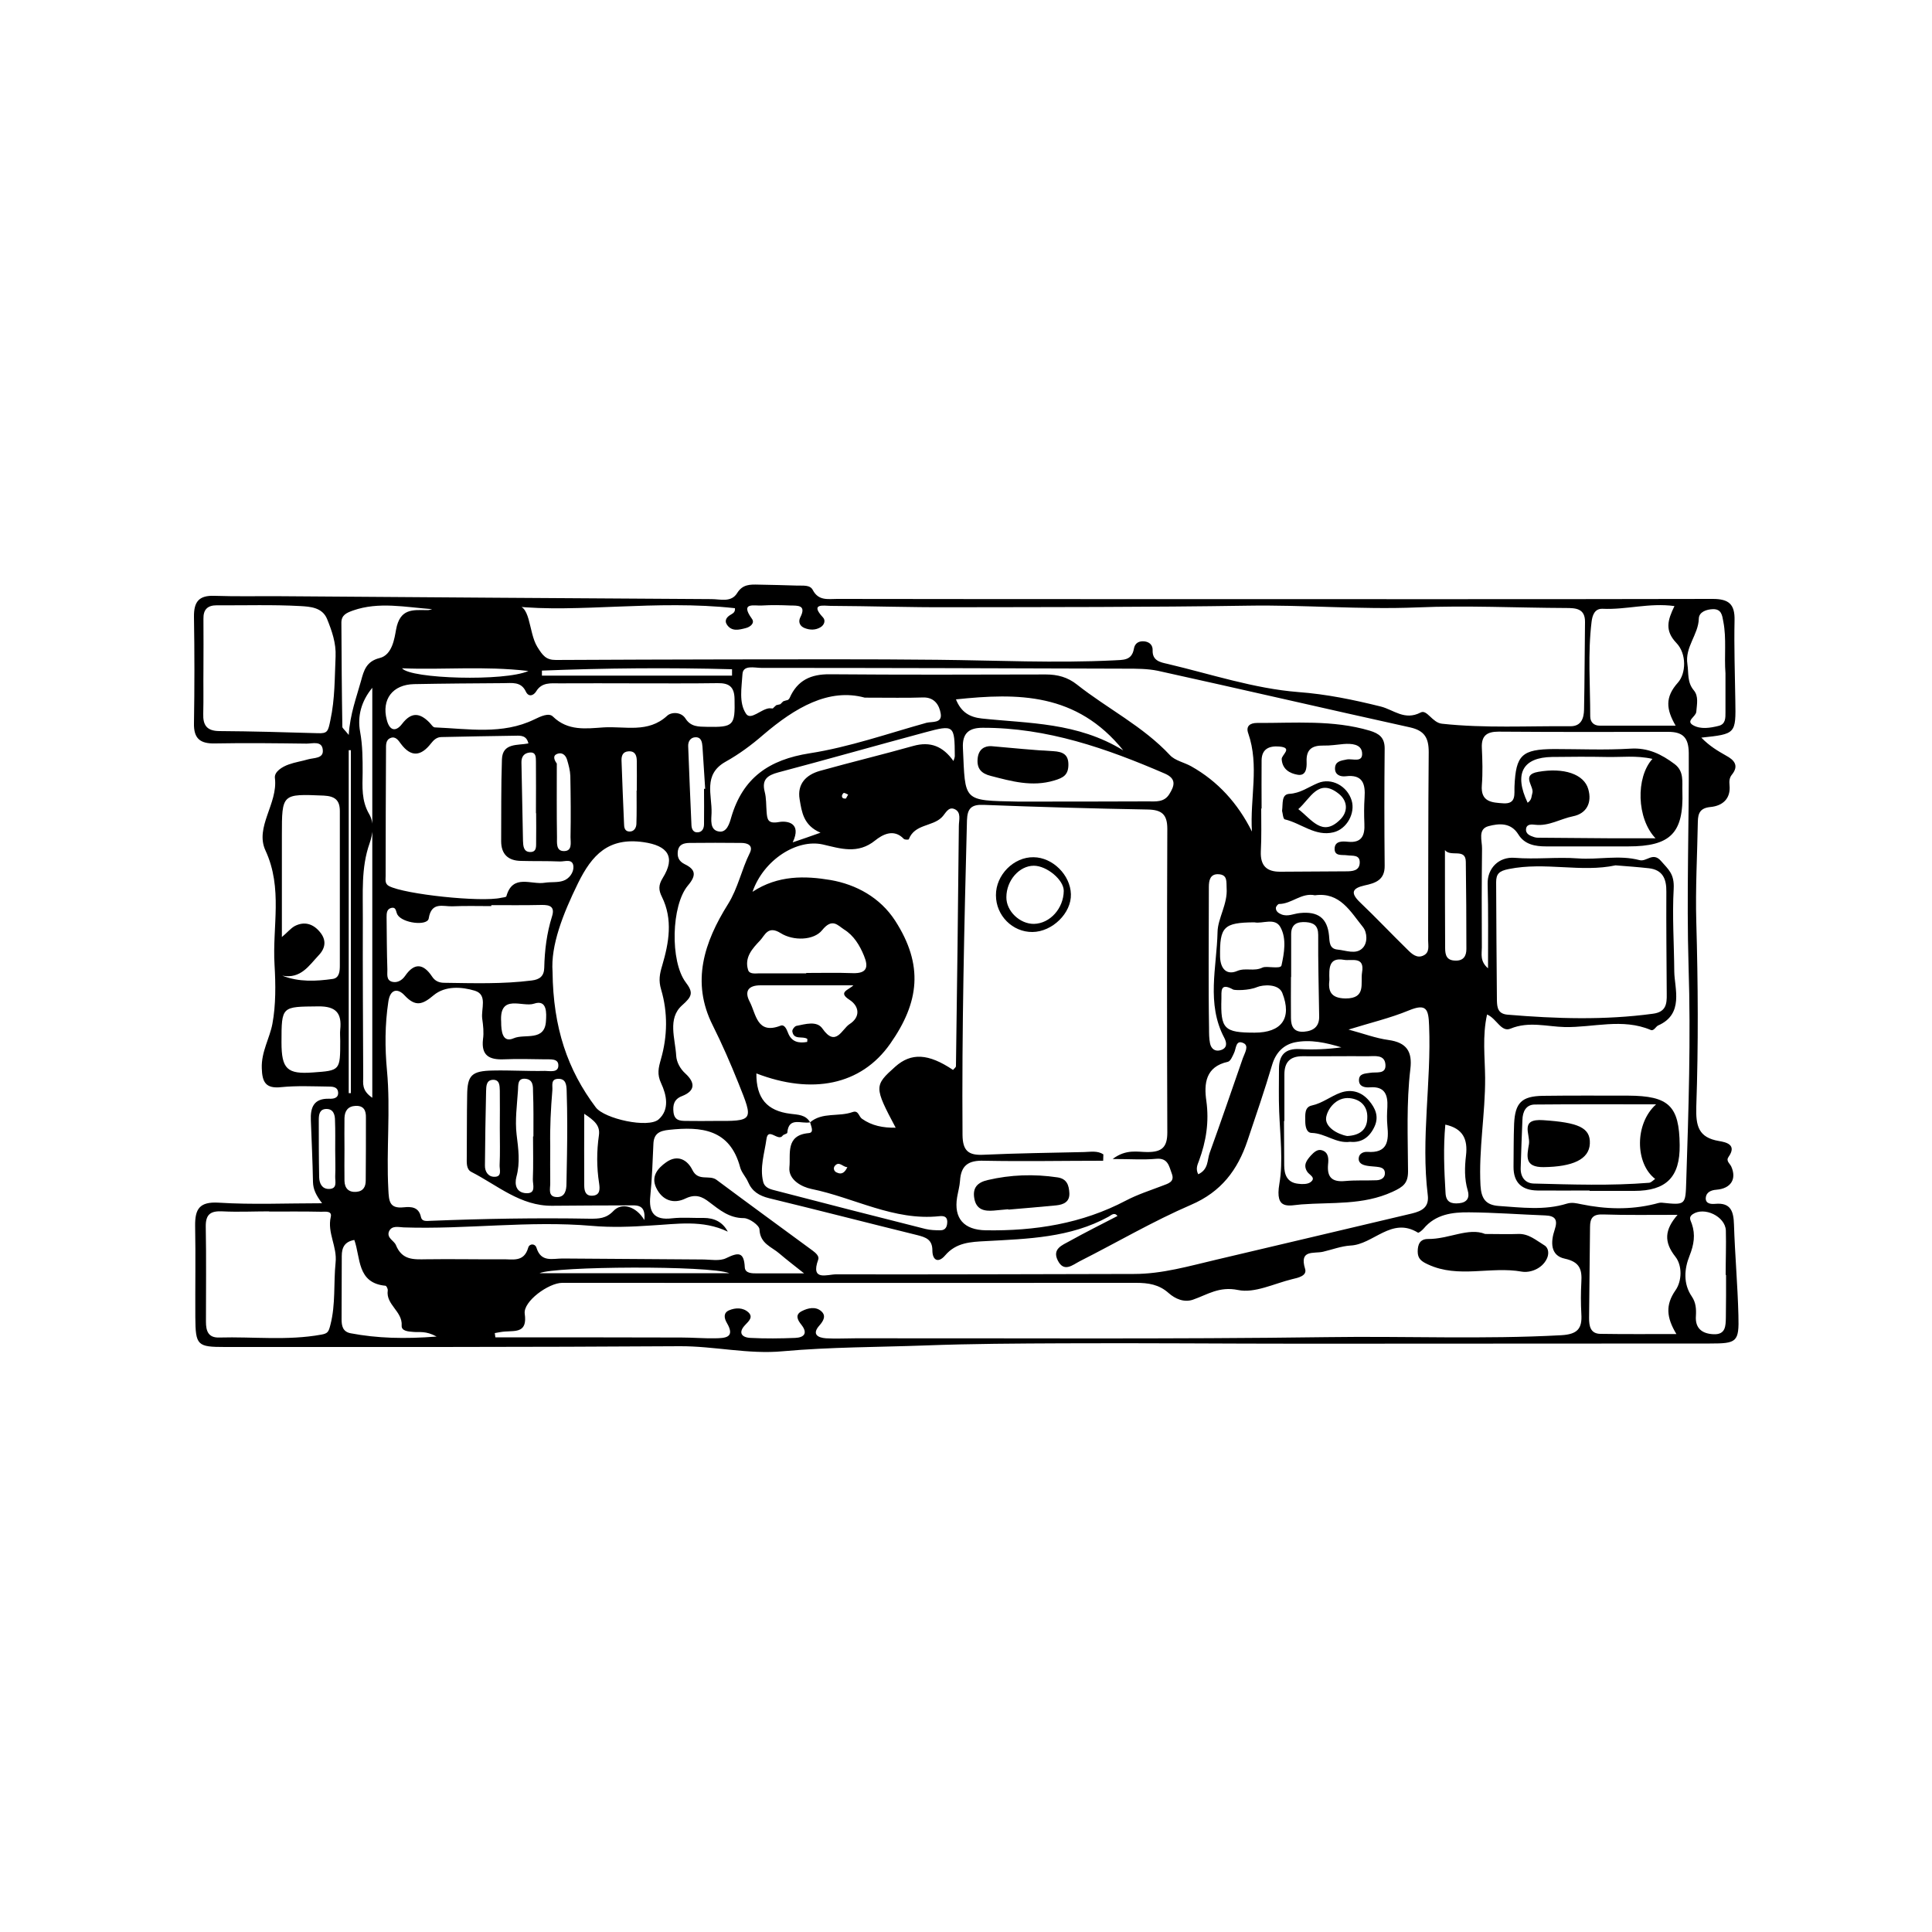 <?xml version="1.0" encoding="utf-8"?>
<!-- Generator: Adobe Illustrator 26.0.2, SVG Export Plug-In . SVG Version: 6.00 Build 0)  -->
<svg version="1.2" baseProfile="tiny" xmlns="http://www.w3.org/2000/svg" xmlns:xlink="http://www.w3.org/1999/xlink" x="0px"
	 y="0px" viewBox="0 0 1000 1000" overflow="visible" xml:space="preserve">
<g id="bg">
</g>
<g id="counters">
	<g>
		<path d="M880.6,381.8c17.9-1.9,17.9-1.9,17.6-19.2c-0.2-13.8-0.7-27.7-0.4-41.5c0.2-8.4-3-11.1-11.3-11.1
			c-93.8,0.2-187.7,0.1-281.5,0.1c-57.2,0-114.5,0-171.7-0.1c-4.7,0-9.6,1.1-12.6-4.6c-1.4-2.8-5.1-2.2-8-2.3
			c-6.7-0.2-13.5-0.4-20.2-0.5c-4.2-0.1-8.1-0.2-10.9,4.3c-3.1,5.1-8.7,3.2-13.3,3.2c-74.2-0.4-148.4-1-222.6-1.5
			c-11.6-0.1-23.2,0.2-34.7-0.2c-8.1-0.3-10.7,3.1-10.6,10.9c0.3,18.3,0.3,36.7,0,55c-0.2,8.1,3.3,10.7,11,10.5
			c15.8-0.3,31.5-0.1,47.3,0.1c3.1,0,8.2-1.7,8.4,3.6c0.2,4.1-4.5,3.7-7.5,4.5c-3.4,1-6.9,1.5-10.2,2.7c-3.4,1.2-7.6,3.8-7.1,7.1
			c1.6,13.2-10.5,25.3-4.9,37.4c9.1,19.6,3.5,39.5,4.7,59.2c0.6,10.1,0.7,20.8-1.1,30.5c-1.4,7.5-5.8,14.5-5.5,23
			c0.2,7.2,2,10.7,10.1,9.8c8-0.8,16.1-0.4,24.1-0.3c2.2,0,5,0,5.3,2.9c0.3,3.2-2.5,3.5-4.7,3.4c-8-0.2-9.7,4.6-9.4,11.3
			c0.4,10.6,0.9,21.2,1.1,31.8c0.1,3.8,1.5,6.7,4.7,11c-18.6,0-36.1,0.8-53.5-0.3c-10-0.6-12.3,3.3-12.2,12
			c0.3,15.8,0,31.5,0.1,47.3c0.1,14.6,1,15.4,15.3,15.4c78.5,0,156.9,0.1,235.4-0.4c17.9-0.1,35.5,4.3,53.5,2.6
			c24.5-2.2,49.1-2.1,73.7-3c23.8-0.9,47.6-1,71.3-1.1c41.5-0.2,82.9,0.2,124.4,0.2c70.1,0,140.2-0.1,210.3-0.1
			c14,0,15.2-0.7,14.8-14.6c-0.4-15.7-1.8-31.3-2.3-47c-0.2-6.7-1.6-11.4-9.6-10.7c-2.1,0.2-5.2,0.1-5-3.1c0.2-2.8,2.6-4,5.5-4.2
			c7.5-0.6,10.6-5.5,7.7-12c-0.8-1.7-2.9-2.9-1.4-5c4.5-6.4-1.4-7.6-4.9-8.2c-10.8-1.8-12.1-7.9-11.8-17.9c1.1-31.8,0.9-63.6,0-95.5
			c-0.5-17.3,0.5-34.7,0.8-52c0.1-4.3,1.2-7,6.6-7.5c6.1-0.6,10.5-4.2,9.8-11.3c-0.2-2-0.1-3.8,1.2-5.4c3.9-4.8,1.1-7.7-3-9.9
			C889,388.6,884.9,386.2,880.6,381.8z M400,366.7L400,366.7c-0.6,0-1.2-0.1-1.8-0.1c-4.3,0.4-9.6,6.4-12,2.9
			c-3.9-5.7-2.3-13.7-1.9-20.6c0.3-4.9,6.3-3.2,9.8-3.2c63,0,125.9,0.2,188.9,0.4c5.4,0,11,0,16.3,1.1
			c43.6,9.6,87.1,19.7,130.6,29.3c7.5,1.7,9.6,5.5,9.6,12.8c-0.3,32.4-0.2,64.9-0.3,97.4c0,2.8,0.9,6.2-2.3,7.8
			c-3.5,1.8-6.2-0.8-8.4-3c-8.3-8.1-16.2-16.5-24.6-24.5c-5.2-5-3.8-7.3,2.4-8.7c5.6-1.2,10.5-2.8,10.4-10.2
			c-0.2-20.2-0.2-40.5,0-60.7c0-5.6-2.8-7.7-7.7-9.2c-19.2-5.7-38.8-3.9-58.4-4c-3.5,0-5.9,1.6-4.5,5.4c5.8,16.7,0.8,33.7,1.9,50.8
			c-7.3-14.6-17.6-26-31.5-33.8c-3.6-2-8.3-2.9-10.9-5.7c-14-15-32.4-24.1-48.2-36.6c-4.8-3.8-10-5.2-16.1-5.2
			c-37.3,0.1-74.5,0.2-111.8-0.1c-9.8-0.1-16.8,3.1-20.8,12.3c-0.2,0.4-0.5,0.7-0.9,1c-0.8,0.2-1.6,0.4-2.4,0.7
			c-0.5,0.5-1,1-1.5,1.5c-0.7,0.2-1.4,0.3-2.1,0.5C401.3,365.4,400.6,366.1,400,366.7z M438.6,604.1L438.6,604.1
			c-1.2,2.5-2.7,4.2-5.7,2.7c-1.2-0.6-1.7-2.1-0.9-3.2C434.3,600.6,436.3,604.2,438.6,604.1z M419.3,580.9c0.5,2.1,2.3,5.4-0.8,5.6
			c-12.1,1.1-9.2,11-9.9,17.6c-0.7,6.6,6.5,10.3,11.4,11.3c22.1,4.5,42.6,16.6,66.2,14.1c2-0.2,4,0,4.1,2.7c0,2.5-0.7,4.6-3.6,4.6
			c-2.6,0-5.2-0.1-7.7-0.7c-25.8-6.5-51.6-13.1-77.3-19.8c-2.7-0.7-5.9-1.3-6.7-4.7c-1.8-7.4,0.7-14.7,1.7-21.9
			c0.8-6.6,6.1,1.4,8.4-1.9c0.5-0.7,2.3-0.9,2.4-1.5C408.2,577.8,414.9,581.9,419.3,580.9c-2.3-4-6.3-3.9-10.1-4.4
			c-12.3-1.5-17.8-8.1-17.7-20.9c28.6,11,54.1,6.3,69.3-15.4c15-21.4,17.4-40.6,2.5-63.7c-7.8-12-20.2-18.7-33.4-21
			c-13.1-2.2-27.2-2.6-40.4,6.1c5.8-16.7,23.1-27.5,36.4-24.5c9.1,2.1,18.1,5.2,27.1-2.1c3.5-2.8,9.5-6.4,14.8-0.8
			c0.5,0.5,2.5,0.5,2.6,0.2c3-7.9,12.1-6.5,17-11.3c2-1.9,3.3-5.8,6.7-4.3c3.6,1.6,2.2,5.7,2.2,8.7c-0.4,41.4-0.9,82.9-1.5,124.3
			c0,0.7-1,1.3-1.5,2c-12.8-8.6-21.7-9-29.9-1.7c-11,9.8-11,10.5,0.2,31.6c-6.5,0.1-12.3-1-17.4-4.6c-1.7-1.1-1.8-4.6-4.9-3.5
			C434,578.2,425.7,575.5,419.3,580.9z M571,600.8c0-1.1,0.1-2.2,0.1-3.3c-3-2-6.6-1.3-10-1.2c-17.3,0.4-34.7,0.6-52,1.4
			c-7.8,0.4-10.8-2-10.9-10.2c-0.4-54.3,0.9-108.6,2.3-162.9c0.2-6.2,2.3-8.3,8.7-8c28.2,1.1,56.5,1.9,84.7,2.4
			c7.4,0.1,10.3,2.5,10.3,10c-0.2,52.4-0.2,104.8,0,157.2c0,7.7-2.9,10.1-10.3,10.1c-5.1,0-11-1.7-18,3.6c9.2,0,15.9,0.5,22.5-0.1
			c6.2-0.6,6.7,3.9,8.1,7.6c1.7,4.4-1.9,5.2-5,6.4c-6.3,2.4-12.8,4.5-18.7,7.6c-22.8,12-47.2,15.8-72.6,15.4
			c-11.3-0.2-16.6-6.2-14.8-17.1c0.5-2.9,1.3-5.7,1.5-8.5c0.5-8,4.3-10.7,12.5-10.4C530,601.2,550.5,600.8,571,600.8z M265.9,313.8
			c33.1,3.6,73.8-3.5,114.5,1c0.2,1.8-0.7,2.5-1.9,3.2c-2.2,1.2-3.8,3-2.2,5.4c2.5,3.6,6.2,2.6,9.7,1.7c2.4-0.6,4.8-2.6,3.2-4.8
			c-6.4-8.9,1.3-6.6,5.3-6.9c4.8-0.3,9.6-0.2,14.5,0c3.8,0.1,8.6-0.4,5.2,6.2c-1.1,2.2-0.3,4.5,2.3,5.5c2.8,1.1,5.7,1.1,8.3-0.5
			c1.9-1.2,2.6-3.5,1.2-5c-7.1-7.6,0.6-6,3.9-6c20.6,0.1,41.1,0.8,61.7,0.7c51.4-0.1,102.7,0,154.1-0.8c29.2-0.5,58.4,2.1,87.7,0.9
			c25.7-1.1,51.4,0.2,77.1,0.3c5.1,0,10,0.2,9.9,7.3c-0.2,15.1-0.2,30.2-0.5,45.3c-0.1,4.4-1.4,8.6-7,8.6
			c-22.1-0.2-44.3,1.1-66.5-1.3c-5.1-0.5-7.8-7.6-11.1-5.8c-8.3,4.3-13.9-1.4-20.6-3.1c-14.1-3.5-28-6.4-42.8-7.5
			c-22.8-1.8-45.2-9.3-67.7-14.6c-3.6-0.8-7.8-1.6-7.6-7c0.1-2.5-1.4-4.2-4-4.6c-3-0.4-5.2,0.8-5.7,3.8c-1.1,6.3-5.8,5.7-10.3,6
			c-30.5,1.5-61,0-91.5-0.3c-36-0.4-71.9-0.2-107.9-0.2c-29.8,0-59.7,0.2-89.5,0.3c-5.1,0-6.8-2.3-9.6-6.8
			C273.3,327,274.9,311.4,265.9,313.8z M256.4,692.2c-0.1-0.7-0.2-1.5-0.3-2.2c1.8-0.3,3.5-0.7,5.3-0.8c5.8-0.4,11.6,0.6,10.2-9.2
			c-0.9-6.4,12.4-16,19.4-16c99,0,198,0.1,297,0c6.3,0,11.9,0.8,16.9,5.3c3.4,3,8,5,12.6,3.4c7.5-2.6,13.5-7,23.3-5
			c8.6,1.8,18.6-3.3,28-5.6c3-0.7,7.9-1.7,6.7-5.4c-3.1-10.1,4.5-7.7,9.3-8.8c4.7-1.1,9.4-2.9,14.1-3.2c12-0.5,21.3-15.1,35-6.7
			c0.4,0.3,2.1-1.1,2.9-2c6.2-7.5,14.9-8.6,23.6-8.5c13.1,0.1,26.3,1.1,39.4,1.6c5.3,0.2,6.6,2.3,4.9,7.4c-2.1,6.2-2.4,13.4,5.3,15
			c7.8,1.7,8.9,5.7,8.5,12.2c-0.3,5.4-0.3,10.9,0,16.4c0.5,7.6-2,10.5-10.3,11c-40.4,2.2-80.8,0.4-121.3,1
			c-81.3,1.1-162.7,0.5-244,0.6c-5.1,0-10.3,0.3-15.4,0c-4.2-0.3-7.4-2.1-3.4-6.6c2.2-2.5,3.6-5.1,1-7.4c-2.9-2.6-6.9-1.7-10-0.1
			c-3.7,1.8-2.4,4.5-0.3,7.1c3.4,4.3,1.5,6.6-3.2,6.8c-7.7,0.3-15.4,0.4-23.1,0c-4.7-0.2-6.6-2.8-2.7-6.8c1.9-2,4.1-4,1.6-6.4
			c-2.8-2.6-6.7-2.5-10-1.1c-3.1,1.3-2.6,4.1-1.2,6.5c4.6,7.8-1,7.9-6.1,8c-5.8,0.1-11.6-0.4-17.3-0.4
			C320.6,692.2,288.5,692.2,256.4,692.2z M376.7,637.5c-2.7-5.1-7.1-7.1-12.5-7.1c-5.5,0.1-11-0.4-16.4,0.2
			c-9.2,1.1-12.1-3-11.2-11.6c0.9-8.9,1.2-17.9,1.6-26.9c0.2-5.4,3.2-6.8,8.1-7.3c16.7-1.8,31.5-0.4,36.8,19.4c0.7,2.7,3,5,4.1,7.6
			c2.1,4.9,5.7,7.1,10.9,8.4c25.6,6.2,51.1,12.8,76.7,19.1c4.3,1.1,7.8,2.2,7.8,7.9c0,5.1,3,6.8,6.6,2.6c5.7-6.7,13.2-7,21-7.4
			c21.8-1.2,43.8-1.7,63.7-12.7c1.1-0.6,2.9-2.5,4.5-0.3c-8.3,4.3-16.7,8.5-24.8,13c-3.8,2.1-9.1,4-6.1,10c3.2,6.4,7.7,2.3,11.4,0.4
			c19.2-9.7,37.9-20.7,57.6-29.2c15.6-6.7,24.1-18,29.2-33.2c4.4-13.1,8.9-26.2,12.8-39.4c1.9-6.3,6-10.3,11.8-11.5
			c8-1.6,16.1,0.2,24,2.6c-7.2,1-14.4,1.3-21.6,0.9c-7.5-0.4-10.7,3.1-10.7,10.2c0,7.4-0.2,14.8,0.1,22.2
			c0.5,12.5,2.1,25.7,0.1,37.3c-2.4,14,5,11.2,11.4,10.7c15.8-1.2,31.8,0.5,47.1-6.5c5.7-2.6,8.1-4.5,8.1-10.6
			c-0.1-17.7-0.9-35.4,1.2-53c1.1-9.1-2-13.7-11.3-15c-6.6-0.9-12.9-3.3-20.7-5.4c11.2-3.5,21.5-5.9,31.2-9.9
			c9.2-3.8,10.2-0.6,10.5,7.9c1.2,29.2-4.3,58.4-0.7,87.6c0.8,6.3-2.9,8.3-8.2,9.6c-33.7,7.9-67.4,16-101.2,23.9
			c-14.1,3.3-28,7.4-42.6,7.4c-51.4,0.1-102.9,0.3-154.3,0.2c-4.5,0-13.3,3.7-9.2-7.6c0.7-1.8-1.3-3.5-2.9-4.7
			c-16.6-12.2-33.2-24.3-49.7-36.6c-3.7-2.8-9.5,1-12.5-5.1c-2.6-5.3-7.7-8.2-13.6-4c-4.4,3.1-7.9,7.3-5.2,13.1
			c3.1,6.6,9,8.7,15.3,5.6c5.1-2.4,8.5-1,12.2,1.9c5.3,4,10.3,8.3,17.9,8.3c2.8,0,8,3.7,8.1,5.8c0.3,7.5,6.3,9,10.4,12.6
			c3.5,3,7.3,5.9,12.7,10.2c-9.8,0-17.1,0-24.4,0c-2.6,0-6.1,0-6.3-3.1c-0.4-8.2-3.4-7.8-9.6-4.8c-3.4,1.7-8.2,0.7-12.4,0.7
			c-24.1-0.1-48.2-0.4-72.3-0.5c-5.3,0-11.1,2.1-13.5-5.5c-0.7-2.4-3.7-2.3-4.3-0.1c-2.2,7.7-8.1,5.9-13.3,6
			c-13.2,0.1-26.4-0.2-39.5,0c-6.6,0.1-12.5,0.5-15.7-7.4c-0.9-2.2-4.8-3.6-3.6-6.9c1.4-3.4,5-2.3,7.7-2.2
			c32.4,1.1,64.8-3.6,97.3-0.8c10.2,0.9,20.6,0.5,30.8-0.2C350.2,633.6,363.6,631.2,376.7,637.5z M770.2,501.2
			c-4.3-3.7-3.2-7.5-3.2-10.8c-0.1-17-0.1-34.1,0.1-51.1c0.1-4.1-2.4-10.2,3.4-11.7c5.3-1.4,11.5-2,15.4,4.3
			c3.2,5.2,8.6,6.2,14.4,6.2c14.1,0,28.3,0,42.4,0c22,0,28.8-6.9,28.1-28.5c-0.2-4.9,1-10.3-4-14.1c-6.8-5.1-13.8-8.6-22.9-8
			c-13.1,0.8-26.4,0.2-39.5,0.2c-16.7,0.1-19.8,3.1-20.5,19.3c-0.2,3.9,1.1,9.2-5.7,8.8c-5.9-0.4-11.9-0.6-11.2-9.4
			c0.5-6.4,0.3-12.9,0-19.3c-0.3-6.3,2.6-8.4,8.6-8.4c29.3,0.2,58.5,0.2,87.8,0.1c7.6,0,10.6,2.9,10.7,10.9
			c0.2,36.9-1.2,73.8-0.1,110.7c1.2,37,0,73.9-1.2,110.9c-0.4,12.5-0.2,12.5-12.7,11.2c-1.2-0.1-2.4,0.4-3.7,0.7
			c-12.7,3.1-25.4,2.7-38,0.1c-2.5-0.5-4.7-1.1-7.4-0.3c-11.6,3.6-23.5,2-35.3,1.2c-6.7-0.5-9-3.8-9.4-10.6
			c-1-18.7,2.5-37.1,2.4-55.7c-0.1-10.7-1.5-21.6,1-32.8c5,2.1,7.3,9.4,12.2,7.3c9.4-3.9,19-1,28-0.8c14.7,0.3,29.9-4.7,44.5,1.5
			c1.6,0.7,2.6-1.7,3.8-2.3c13.6-5.9,8.5-19.3,8.4-27.9c-0.1-14.2-1.1-28.8-0.3-42.9c0.4-7.8-2.8-10-6.6-14.4
			c-4.2-4.8-7.4,0.6-11.1-0.4c-10.5-2.8-21.2-0.1-31.9-0.9c-10.7-0.8-21.8,0.6-32.8-0.3c-8-0.6-14.1,5.3-13.9,13.5
			C770.4,471.7,770.2,485.9,770.2,501.2z M286,503c-1-13.6,5.3-29.8,13.2-45.9c7.2-14.6,15.7-23.8,33.9-21.2
			c12.5,1.8,16.8,7.5,9.9,18.6c-2.3,3.7-2.1,6.3-0.4,9.7c5.8,11.7,3.6,23.8,0.2,35.4c-1.4,4.6-2,7.9-0.6,12.6
			c3.5,11.8,3.3,24.2-0.1,36c-1.3,4.6-2.1,7.8,0.1,12.5c2.8,6,4.5,13.6-1.3,18.7c-5.4,4.7-28-0.3-32.5-6.2
			C293.8,553.8,286.3,532,286,503z M836.2,447.9c6.4,0.5,11.8,0.9,17.2,1.5c7.2,0.8,9.2,5.5,9.1,12.2c-0.1,17.6,0.1,35.2,0.2,52.9
			c0.1,5.2-0.4,9.3-7.1,10.2c-25.1,3.4-50.1,2.6-75.2,0.5c-5.1-0.4-5.5-3.7-5.6-7.3c-0.2-20.4-0.3-40.8-0.4-61.2
			c0-4.3,1.4-5.9,6.6-6.9C799.8,446,818.5,451.7,836.2,447.9z M333.5,631.5c-4.1-7-11.6-9.4-16-4.7c-3.8,4-7.7,4-12.1,4
			c-27.6-0.5-55.1,0-82.7,1.1c-2,0.1-4.3,0.4-4.8-1.9c-1.1-5.3-5-5.5-8.9-5.1c-7.5,0.8-7.7-3.2-8-9.3c-1.1-20.5,1.2-41-0.7-61.5
			c-1.1-11.7-1.1-23.7,0.7-35.6c0.9-6.5,4.8-7.2,8.4-3.3c5.7,6.1,9.3,4.8,15.1-0.1c5.9-4.9,14.4-4.4,21.3-2.3
			c6.7,2.1,3.1,9.4,3.8,14.5c0.5,3.5,0.9,7.1,0.4,10.6c-1,8.5,3.3,10.7,10.8,10.4c7.1-0.3,14.1-0.1,21.2,0c2.7,0.1,7-0.6,7,3.1
			c0.1,4-4.5,2.9-6.9,2.9c-8.9,0.2-17.9-0.4-26.9-0.2c-11.1,0.2-13.3,2.4-13.4,12.8c-0.2,10.6-0.1,21.2-0.2,31.8
			c0,2.9-0.4,6.5,2.4,7.9c13.5,6.9,25.4,17.7,41.9,17.5c13.2-0.1,26.3-0.2,39.5-0.2C329.4,623.9,334.4,623.1,333.5,631.5z
			 M273.5,384.8c-5.5,1.1-13.4-0.4-13.7,8.2c-0.5,14.1-0.3,28.2-0.4,42.4c0,6.7,3.6,10.1,10.2,10.2c6.7,0.2,13.5,0,20.2,0.3
			c2.5,0.1,6.7-1.7,7,2.6c0.2,3.1-2.2,6.4-5.3,7.4c-2.9,1-6.3,0.5-9.5,1c-7,1.2-16.6-4.8-19.9,7c-0.1,0.5-1.7,0.6-2.7,0.8
			c-10.3,2.4-50-1.8-58.1-6.1c-2.2-1.2-1.7-3.3-1.7-5.1c0-21.9,0.1-43.7,0.2-65.6c0-2.2-0.2-4.9,2.3-5.9c2.6-1.1,4.1,1.2,5.4,3
			c5.3,7.1,10.4,6.4,15.5-0.1c1.4-1.8,3-3.4,5.5-3.4c12.8-0.3,25.7-0.5,38.5-0.7C269.8,380.7,272.6,380.8,273.5,384.8z M105.3,346.3
			c0-8.7,0.1-17.3,0-26c-0.1-4.8,2.1-7,6.9-7c14.4,0.1,28.9-0.4,43.3,0.4c4.9,0.3,11.3,0.6,13.8,6.7c2.5,6.2,4.7,12.4,4.4,19.4
			c-0.5,11-0.3,21.9-2.7,33c-1.2,5.9-1.5,6.9-6.6,6.7c-17-0.5-34-1-51-1.1c-6.4-0.1-8.4-3.1-8.2-9
			C105.4,361.7,105.2,354,105.3,346.3z M139.3,627c0,0,0,0.1,0,0.1c9,0,18-0.1,27,0.1c2,0,5.7-0.6,4.9,2.7
			c-1.9,8.2,3.4,15.3,2.5,23.6c-1.1,10.7,0.1,21.5-2.7,32.3c-0.9,3.5-1.3,4.4-4.7,5c-17.6,3.2-35.2,1-52.8,1.5
			c-5.8,0.2-6.9-3.5-6.9-8.2c0-16.4,0.2-32.8-0.1-49.2c-0.1-6.6,2.7-8.2,8.7-7.9C123.2,627.4,131.3,627,139.3,627z M329.1,353.7
			c14.1,0,28.2,0.1,42.3-0.1c5.8-0.1,8.7,1.7,8.8,8.2c0.3,13.7-0.4,14.7-14.4,14.4c-4.2-0.1-8.2,0.1-11-4.3
			c-2.3-3.6-7.4-3.4-9.5-1.4c-9.9,9.1-21.8,5.3-32.9,6c-9,0.6-18.4,2-26.2-5.6c-2.1-2.1-6.2-0.2-9.7,1.5c-16.5,8-34.1,4.8-51.4,4.1
			c-1,0-1.9-1.6-2.8-2.5c-5-5.1-9.4-5.6-14.2,0.7c-3.3,4.3-6.5,3.5-7.9-2.1c-2.8-10.6,3-18.3,14.2-18.5c15.4-0.3,30.8-0.4,46.2-0.5
			c4.3,0,9.1-1,11.6,4.4c1.4,2.9,3.9,2.1,5.3-0.1c2.9-4.9,7.7-4.2,12-4.2C302.8,353.6,316,353.7,329.1,353.7z M369.2,580.2
			c-4.2,0-8.4,0.1-12.5,0c-3.5-0.1-7.5,0.6-8.1-4.5c-0.4-3.7,0.2-6.8,4.5-8.4c6.8-2.7,6.8-6.9,1.7-11.6c-2.8-2.5-4.6-6-4.8-9.2
			c-0.5-8.9-4.6-19.3,3-26.1c5.3-4.7,6-6.6,1.9-12c-8.1-10.8-7.5-39.8,1.2-50.1c4.5-5.3,3.9-8.3-1.7-11c-3.2-1.6-4-3.9-3.5-7.1
			c0.6-3.2,3.1-3.8,5.8-3.9c9-0.1,18-0.1,27,0c3.3,0,6.3,1.3,4.4,5.2c-4.3,8.6-6.1,18.2-11.3,26.5c-12.3,19.6-19.2,40.3-7.9,62.7
			c4.9,9.8,9.2,19.7,13.3,29.9C390.1,580.3,390.3,580.3,369.2,580.2z M254.3,469c0-0.2,0-0.3,0-0.5c8.7,0,17.3,0.1,26-0.1
			c4.5-0.1,7,1,5.4,6c-2.7,8.6-3.8,17.5-4,26.5c-0.1,4.3-2.3,6.1-6.5,6.6c-15,1.9-30.1,1.4-45.1,1.2c-2.7,0-4.9-0.8-6.5-3.3
			c-4.4-6.6-9.1-7.3-13.9-0.3c-1.6,2.3-4,3.7-6.6,3.1c-3.4-0.8-2.5-4.2-2.6-6.5c-0.3-9-0.3-17.9-0.4-26.9c0-1.9,0-4.1,2.2-4.8
			c2.9-0.8,2.5,1.8,3.4,3.4c2.6,4.5,15.5,6,16.2,2c1.4-8.9,7.5-6.1,12.3-6.3C240.8,468.8,247.6,469,254.3,469z M866.7,313.7
			c-3.6,7.4-5.1,12.7,1,19.1c5.4,5.6,5,15.8,0.8,20.5c-6.8,7.6-6.1,13.8-1.2,22.3c-13.9,0-26.6,0-39.3,0c-3,0-4.9-1.8-4.9-4.8
			c0-16.3-1.3-32.7,0.7-49c0.4-3.2,1.5-6.8,5.6-6.7C841.7,315.7,853.6,311.9,866.7,313.7z M868.3,628.8c-6.7,7.7-7.2,14-1.1,21.7
			c3.6,4.6,3.4,12.6,0,17.4c-5.2,7.5-4.7,14,0.5,22.6c-14.1,0-26.7,0.1-39.4-0.1c-5.2-0.1-5.8-4.2-5.8-8.2
			c0.1-15.7,0.4-31.4,0.5-47.1c0-4.8,1.6-6.7,6.8-6.5C841.9,629,854.1,628.8,868.3,628.8z M447.6,361.1c13,0,21.6,0.2,30.3-0.1
			c5.9-0.1,8.3,4.1,9,8.3c0.9,5.2-4.5,4.1-7.3,4.8c-20.1,5.6-40,12.6-60.5,15.8c-21.1,3.3-34.6,12.7-40.6,33.1
			c-0.9,3.2-2.3,8-6.3,7.4c-5-0.7-4-6.3-3.9-9.6c0.3-9.3-4.5-19.9,7.2-26.5c7-3.9,13.5-8.7,19.6-14C411.5,366.3,429,356,447.6,361.1
			z M145.9,485c0-18,0-35.3,0-52.6c0-21.7,0-21.5,21.7-20.6c5.7,0.3,8.3,2.3,8.3,8c0,26.6,0,53.3,0,79.9c0,2.9-0.2,6.5-3.7,7
			c-8.6,1.2-17.4,1.7-26.1-1.7c9.6,1.8,13.8-5.2,18.9-10.6c3.6-3.8,4-8,0.5-12.1c-3.5-4.2-8-5.5-12.9-3
			C150.4,480.5,148.6,482.8,145.9,485z M526.8,414.9c-28.8-0.6-27.1,0.1-28.4-27.8c-0.4-7.9,3.5-10.4,10.2-10.4
			c33.4-0.1,64.2,10.7,94.3,23.7c6.2,2.7,5,6.4,2.3,10.7c-2.7,4.3-7.1,3.7-11.2,3.7C571.6,414.9,549.2,414.9,526.8,414.9z
			 M664.6,580.2c0.1,0,0.1,0,0.2,0c0-8,0-16,0-24.1c0-6.4,3-9.4,9.4-9.4c11.2,0.1,22.5-0.1,33.7,0c3.7,0,8.8-1,9.2,4.3
			c0.4,5.3-4.8,3.7-8,4.3c-2.5,0.4-5.7,0.3-5.7,3.8c0,3.4,3.1,3.9,5.7,3.7c7.7-0.6,9.3,3.9,9,10.2c-0.2,3.2-0.3,6.4,0,9.6
			c0.8,7.9,0.2,14.4-10.4,13.6c-1.9-0.1-4.1,0.8-4.4,3c-0.4,2.9,2,3.8,4.3,4.2c1.6,0.3,3.2,0.3,4.8,0.5c2,0.2,4.2,0.6,4.4,2.9
			c0.3,2.8-1.9,4-4.3,4.1c-5.4,0.2-10.9-0.1-16.3,0.4c-6.6,0.6-9.4-1.8-8.8-8.6c0.3-2.7,0.4-6.2-3.1-7.3c-2.4-0.8-4.3,1.1-5.8,2.7
			c-2.1,2.4-4.2,4.9-1.8,8.5c1.1,1.6,4.7,3,1.6,5.3c-1.5,1.1-4.3,1.1-6.4,0.8c-5.6-0.6-7.2-4.6-7.2-9.6
			C664.7,595.6,664.6,587.9,664.6,580.2z M652.8,418.5c0.1,0,0.2,0,0.2,0c0-8.3-0.1-16.7,0-25c0.1-6,4.1-7.5,9.1-7.1
			c7.4,0.6,1.2,4.3,1.3,6.5c0.3,5.3,4.2,7.4,8.2,8.1c4.5,0.8,4.8-3.6,4.7-6.7c-0.3-6.4,2.8-8.5,8.7-8.4c3.5,0.1,7-0.5,10.5-0.8
			c4-0.3,9,0,9.5,4.4c0.6,5.6-5,3-7.9,3.6c-3,0.6-6.1,0.9-6.1,4.7c0,3.3,2.8,4.3,5.5,4c8.8-1.1,10.3,3.9,9.8,11
			c-0.3,4.5-0.3,9-0.1,13.5c0.3,6.1-1.3,10.1-8.5,9.4c-2.8-0.3-6.7-0.5-6.9,3.4c-0.2,4.3,3.9,3.2,6.5,3.6c2.7,0.4,6.6-0.5,6.5,3.8
			c-0.1,4.3-3.9,4.5-7.2,4.5c-11.2,0.1-22.5,0.1-33.7,0.2c-7.2,0.1-10.6-3-10.3-10.5C653,433.2,652.8,425.8,652.8,418.5z
			 M790.7,415.5c-7.2-15.1-2.5-23.5,12.7-23.7c9.3-0.1,18.6-0.2,27.9,0c7.8,0.2,15.7-0.9,24,1c-8.7,9.6-8.2,30.9,1.6,41.1
			c-8.4,0-15.4,0-22.4,0c-12.8-0.1-25.7-0.2-38.5-0.3c-0.6,0-1.3-0.1-1.9-0.3c-2.1-0.7-4.6-1.6-4.2-4.4c0.4-2.5,3-2.2,4.8-2
			c7,0.8,13-3.1,19.5-4.4c7-1.4,9.9-7,7.9-14c-2.2-7.9-12.8-11.3-25.9-9c-9.3,1.6-1.8,7.6-3.1,11.2
			C792.6,412.2,793,413.9,790.7,415.5z M441.7,510c-2.5,2.5-8.2,3.5-2,7.5c5.1,3.3,5.8,8.9,0,12.6c-3.9,2.5-7.1,12.2-14,2.3
			c-2.9-4.2-8.9-2.3-13.5-1.4c-0.9,0.2-2.2,1.9-2.1,2.8c0.7,4.7,5.3,2.3,7.7,3.9c0.2,0.2,0,1,0,1.6c-4.5,0.8-8.2,0-10-4.9
			c-0.7-1.8-1.8-4.3-3.8-3.5c-12.2,4.7-12.6-5.9-15.9-12.3c-3-5.6-0.7-8.6,5.5-8.6C409.3,510,425,510,441.7,510z M417.3,503.6
			c0,0.1,0,0.1,0,0.2c-8,0-16.1,0-24.1,0c-2.2,0-5.3,0.6-6-1.8c-2-6.5,2.3-11.1,6.2-15.2c2.5-2.6,4-8,10.7-3.8
			c6.5,4.1,17.1,3.8,21.4-1.5c5.3-6.6,8.1-2.5,11.4-0.4c5,3.1,8.1,8.2,10.3,13.6c2.4,5.8,1.6,9.2-5.7,9
			C433.4,503.4,425.4,503.6,417.3,503.6z M223.7,315.3c-0.9,0.2-1.8,0.6-2.7,0.5c-7.4-0.1-14-0.9-16,10.1
			c-0.8,4.3-1.9,13.1-8.5,14.7c-6.9,1.7-8.2,6.5-9.6,11.7c-2.4,8.7-5.7,17.2-6.4,28.1c-2.2-2.8-3.3-3.5-3.3-4.2
			c-0.3-18-0.4-35.9-0.5-53.9c0-4,2.7-5.1,6-6.3C196.1,311.3,209.9,314.3,223.7,315.3z M410.3,436c4.8-10.1-2.8-11.3-7.2-10.5
			c-5.7,1-6-1.4-6.3-5.2c-0.3-3.5-0.1-7.1-1-10.5c-1.6-6.3,1.4-8.5,7-10c25.3-6.7,50.6-13.9,75.9-20.7c15.2-4.1,15.4-3.8,15.5,12.2
			c0,0.8-0.4,1.6-0.7,2.6c-5.4-7.6-11.9-10.3-20.8-7.8c-16,4.5-32.2,8.4-48.3,12.9c-7.1,2-11.9,6.7-10.5,14.8
			c1.1,6.4,1.9,13.4,10.8,17.2C419,433,415.4,434.3,410.3,436z M893.2,659.9c0.1,0,0.1,0,0.2,0c0,3.5,0,7,0,10.6
			c0,3.8-0.1,7.7-0.1,11.5c-0.1,4.3-0.1,8.8-6.2,8.6c-6-0.2-9.8-3-9.3-9.5c0.2-3.6,0-6.9-2.1-10c-4.6-6.7-3.9-14.4-1.2-21.1
			c2.3-5.8,3.1-10.9,1.2-16.5c-0.6-1.8-1.9-3.4,0.4-5c6-4.1,16.9,1.1,17.2,8.4C893.5,644.5,893.2,652.2,893.2,659.9z M192.7,568.2
			c-5.6-3.8-4.7-7.5-4.7-10.8c-0.1-27.3-0.3-54.6-0.2-81.9c0.1-13.1-1-26.3,3.5-39c1.7-4.8,2.4-10.7-0.2-15.1
			c-4.1-7-3.5-14.2-3.4-21.5c0-7.1,0-14-1.3-21.1c-1.5-8.1,0.6-15.9,6.3-22.8C192.7,426.1,192.7,496.2,192.7,568.2z M226,691.8
			c-16.7,1.3-30.7,0.9-44.5-1.7c-4.1-0.8-4.7-3.8-4.7-7.3c0-10.9,0.1-21.8,0.1-32.7c0-4.3,1.4-7.4,6.5-8.3
			c3.3,9.2,1.3,22.3,16.1,23.7c0.5,0,1.3,1.6,1.2,2.4c-1.1,7.4,7.7,10.8,7.2,18.2c-0.2,2.9,3.5,3.1,6.1,3.3
			C217,689.7,220.3,688.7,226,691.8z M893.1,348.5c0,6.7,0,13.5,0,20.2c0,2.9,0.1,6.1-3.5,7c-4.4,1.1-9.3,1.9-13.2-0.3
			c-4.1-2.3,1.4-4.4,1.6-7c0.3-3.9,1.3-8-1.3-11.1c-3.5-4.2-2.6-8.8-3.3-13.5c-1.4-8.9,5.7-15.3,5.9-23.6c0.1-3.5,4-4.8,7.3-4.9
			c4.4-0.1,4.8,3.1,5.4,6.5C893.7,330.6,892.4,339.6,893.1,348.5z M176.1,538.7c0,15.4,0,15.4-14.1,16.4c-13.4,1-16.3-1.8-16.3-15.6
			c0-18.9,0.1-18.4,19.1-18.6c9.1-0.1,12.2,3.5,11.3,12C175.9,534.8,176.1,536.8,176.1,538.7z M581.4,388.4
			c-23.8-14.6-48.8-13.9-73.2-16.5c-6.3-0.7-10.7-3.2-13.4-9.9C526.9,358.6,557.3,358.5,581.4,388.4z M649.3,477.4
			c4.1,0.9,10.7-2.7,13.5,2.6c3.2,5.9,1.9,13.3,0.5,19.7c-0.5,2.1-7.7,0.1-9.8,1.1c-4.5,2.2-8.8-0.1-13.2,1.8
			c-5.2,2.2-8.6-0.9-8.8-7.4C631.3,479.8,633.2,477.5,649.3,477.4z M668.2,505.7c0,0,0.1,0,0.1,0c0-7.4,0-14.8,0-22.2
			c0-5.3,3.3-6.5,7.7-6.2c4,0.3,6.3,1.8,6.3,6.6c-0.1,14.1,0.3,28.1,0.5,42.2c0.1,5.2-2.9,7.5-7.8,7.9c-5.2,0.4-6.8-2.6-6.8-7.1
			C668.1,519.9,668.2,512.8,668.2,505.7z M649.4,534.5c-15.8,0-17.7-1.9-17.2-17.6c0.1-3.6-0.9-8.6,6.1-4.7
			c0.8,0.4,7.9,0.6,12.4-1.3c2.9-1.2,11-1.9,13,3C668.9,527.1,663.3,534.5,649.4,534.5z M680.6,463.4c13-1.8,18.4,8.5,24.9,16.5
			c2.2,2.8,2.5,8.2-0.3,10.9c-3.4,3.4-8.6,1.1-12.9,0.7c-4.3-0.4-4.1-4-4.4-7.3c-0.9-9-5.7-12.6-15.1-11.6c-3.2,0.3-6.2,2-9.5,0.7
			c-1.5-0.6-3-1.6-2.9-3.4c0-0.7,1.1-2,1.6-2C668.6,467.9,673.6,461.9,680.6,463.4z M747.9,440c2.9,3.8,10.7-1.2,10.8,6
			c0.2,15.1,0.3,30.1,0.3,45.2c0,3.6-1.5,6.2-5.8,6c-4.4-0.1-5.2-2.8-5.2-6.5C747.9,473.8,747.9,456.9,747.9,440z M620.2,607.8
			c-1.5-2.9-0.3-5.1,0.4-7c3.7-10.1,5.3-20.1,3.8-31c-1.3-8.9-0.4-17.7,11.1-20.2c1.4-0.3,2.4-2.8,3.2-4.5c1.2-2.3,0.8-7.1,4.9-5.2
			c3.1,1.4,0.6,5.2-0.3,7.8c-5.7,16.4-11.3,32.8-17.2,49.1C624.8,600.4,625.6,605.3,620.2,607.8z M378.9,346.4c0,1.1,0,2.2,0,3.3
			c-32.8,0-65.6,0-98.4,0c0-0.9,0-1.7,0-2.6C313.3,345.8,346.1,345.5,378.9,346.4z M284.8,593.1c-0.2-9.6,0.3-19.2,1.1-28.8
			c0.2-2.4-1-5.8,3-5.9c4-0.1,4.3,3.1,4.4,6.1c0.2,6.1,0.3,12.2,0.3,18.3c0,9.9-0.2,19.9-0.4,29.8c0,3.5-0.8,7-4.8,7
			c-5.1,0-3.5-4.5-3.6-7.3C284.7,606,284.8,599.5,284.8,593.1z M625.6,498.6C625.6,498.6,625.6,498.6,625.6,498.6
			c0.1-13.2,0-26.3,0.1-39.5c0-3.3,0.6-6.9,5.1-6.6c4.7,0.3,3.9,4,4.1,7.2c0.6,8.2-4.6,15.7-4.7,22.7c-0.4,18.2-5.9,37.1,3.5,54.8
			c1.3,2.5,1.6,5.2-1.7,6.3c-2.9,1-5.1-0.5-5.7-3.5c-0.5-2.5-0.5-5.1-0.5-7.7C625.6,521.1,625.6,509.8,625.6,498.6z M276.1,588.2
			c-0.1,0-0.1,0-0.2,0c0,7.4,0.2,14.8-0.1,22.2c-0.1,2.7,1.9,7.5-3.5,7.2c-5-0.3-6.1-4.3-5-8.5c2-7.3,1-14.5,0.1-21.8
			c-0.9-7.5,0.2-15.2,0.7-22.9c0.2-2.6-0.4-6.6,4.1-6c3.8,0.5,3.7,3.9,3.7,6.8C276.2,572.8,276.1,580.5,276.1,588.2z M178.3,595
			C178.3,595,178.3,595,178.3,595c0-5.4-0.1-10.8,0-16.3c0.1-3.7,1.8-6.1,5.7-6.3c4.3-0.2,5.5,2.4,5.4,6.1c0,10.8,0,21.7-0.1,32.5
			c0,3.2-1.2,5.6-4.9,5.9c-4,0.3-6-1.9-6.1-5.7C178.2,605.8,178.3,600.4,178.3,595z M748.1,582.1c9.1,2,11.7,7.5,10.7,16
			c-0.7,5.9-0.9,12.1,0.9,18.1c1.1,3.7-0.3,6.2-4.5,6.6c-4.1,0.4-6.8-0.6-7-5.4C747.5,605.7,747,593.9,748.1,582.1z M377.5,659
			c-32.1,0-64.2,0-98.2,0C287.2,655.4,367.1,654.9,377.5,659z M258.7,583.9c0,6.4,0.2,12.8-0.1,19.2c-0.1,2.2,1.4,6-2.6,6
			c-3.2,0.1-5.1-2.6-5-5.9c0.1-12.8,0.3-25.6,0.6-38.4c0.1-2.5,0-5.7,3.5-5.9c3.6-0.1,3.5,3.1,3.6,5.6
			C258.8,571,258.7,577.4,258.7,583.9z M288.2,395.2c-1.4-1.9-2.2-4.1,0.2-5c2.6-1,4.4,0.7,5.1,3c0.8,2.7,1.6,5.6,1.7,8.4
			c0.2,10.6,0.3,21.2,0.1,31.7c0,2.9,1.1,7.5-3.8,7.2c-3.7-0.2-3.2-4.3-3.2-7.1C288.1,420.8,288.2,408,288.2,395.2z M259.4,528.9
			c-1-14.8,11.1-7.4,17-9.4c7-2.4,6.4,5.3,6.2,8.8c-0.5,11-11,6.6-16.7,9.1C260,540,259.4,533.6,259.4,528.9z M173.5,595.4
			C173.6,595.4,173.6,595.4,173.5,595.4c0,4.5,0.2,9,0,13.5c-0.1,2.6,1.3,6.5-3.3,6.5c-3.5,0-4.9-2.8-5-6
			c-0.2-9.9-0.2-19.9-0.2-29.8c0-2.7,0.4-5.5,3.8-5.6c3.8-0.1,4.6,3,4.6,6C173.6,585.1,173.5,590.3,173.5,595.4z M365,408.3
			c-0.2,0-0.4,0-0.6,0c0,6.1,0.1,12.1,0,18.2c0,2-0.7,4-3,4.3c-2.5,0.3-3.4-1.6-3.5-3.6c-0.6-13.7-1.2-27.3-1.7-41
			c-0.1-2.4,1.2-4.6,3.9-4.6c3,0,3.3,2.7,3.5,4.9C364.1,393.7,364.5,401,365,408.3z M277.4,420.9c0,0,0.1,0,0.1,0
			c0,4.8,0.1,9.6,0,14.4c-0.1,2.4,0.6,5.8-3.2,5.7c-3.4-0.1-3.5-3.3-3.6-5.8c-0.3-13.5-0.5-27-0.8-40.4c-0.1-3.1,1.3-5,4.3-5.3
			c3.5-0.3,3.1,2.8,3.2,4.7C277.5,403.1,277.4,412,277.4,420.9z M273.5,347.3c-12.2,5.5-61.1,4.1-65.4-1.4
			C229.5,346.8,250.2,344.6,273.5,347.3z M180.5,388.3c0.4,0,0.7,0,1.1,0c0,59.2,0,118.3,0,177.5c-0.4,0-0.7,0-1.1,0
			C180.5,506.7,180.5,447.5,180.5,388.3z M688.1,507.1c-0.2-5.9-0.4-11.7,7.5-10.3c3.8,0.7,10.9-2.1,9.4,6.5
			c-0.9,5.6,2.3,13.5-8.5,13.5C688.6,516.7,687.4,512.8,688.1,507.1z M329.6,409.2c0,0-0.1,0-0.1,0c0,5.8,0.1,11.5-0.1,17.3
			c-0.1,2-1.2,3.9-3.5,3.9c-2.6,0-2.9-2.2-2.9-4.1c-0.5-10.9-0.9-21.7-1.3-32.6c-0.1-2.4,0.6-4.6,3.5-4.8c3.5-0.3,4.4,2.1,4.4,5
			C329.7,399,329.6,404.1,329.6,409.2z M302.4,576.5c5.3,3.5,8.3,6.1,7.6,11.1c-1.2,8.3-1.2,16.6,0.1,24.9c0.4,2.8,0.7,6.3-3.7,6.4
			c-3.5,0.1-4-2.8-4-5.4C302.3,601.7,302.4,589.9,302.4,576.5z M437.9,413.3c-1.6,0.2-2.2-0.4-2.1-1.5c0.1-0.5,0.7-1.4,1-1.4
			c0.8,0.1,1.5,0.6,2.2,0.9C438.6,412,438.1,412.8,437.9,413.3z"/>
		<path d="M521.9,626.1c8.3-0.7,16.5-1.4,24.8-2.2c3.8-0.4,7-1.8,6.8-6.3c-0.2-4-1.2-7.5-6.2-8.2c-12.1-1.8-24.2-1.4-36.1,1.4
			c-5.2,1.2-7.9,3.9-6.9,9.5c1,5.8,5.1,6.7,10,6.3c2.5-0.2,5.1-0.5,7.6-0.7C521.9,625.9,521.9,626,521.9,626.1z"/>
		<path d="M515.5,463.4c0,10.5,8.6,19.1,18.9,19c10.3-0.1,20.2-9.8,19.9-19.6c-0.3-9.9-9.4-19-19.3-19.1
			C524.7,443.5,515.4,452.9,515.5,463.4z M520.9,464.4c0-8.7,6.7-16.3,14.2-16.3c6.7,0,15.5,7.3,15.5,13
			c-0.1,9.1-7.1,16.9-15.4,17.1C527.9,478.3,520.8,471.6,520.9,464.4z"/>
		<path d="M768.7,638.7c-8.6-3.5-18.8,2.7-29.6,2.6c-4.2,0-5.3,2.9-5.3,6.5c0,3.7,1.9,5.1,5.4,6.7c15.7,7.3,32.4,0.8,48.5,3.7
			c4.1,0.7,10.3-1.3,12.9-6.6c1.2-2.4,1.1-5.6-1.2-7c-4.3-2.6-8.2-6.2-13.8-5.9C780.7,638.9,775.9,638.7,768.7,638.7z"/>
		<path d="M822.8,616.4c7.7,0,15.4,0,23.1,0c16.6,0,23.7-7.2,23.5-23.7c-0.2-20.3-5.6-25.5-26.7-25.6c-14.7,0-29.5-0.1-44.2,0.1
			c-10.9,0.2-14.3,3.6-14.8,14.5c-0.3,7.4-0.2,14.7-0.3,22.1c-0.1,8.4,4.4,12.3,12.4,12.4c9,0.1,17.9,0,26.9,0
			C822.8,616.3,822.8,616.3,822.8,616.4z M857.2,571.6c-11.2,10-10.9,30.6-0.5,38.6c-1.1,0.8-2.1,1.9-3.1,2
			c-19.9,1.6-39.8,0.9-59.7,0.4c-4.4-0.1-6.9-3.3-6.8-7.9c0.2-8.3,0.6-16.7,0.9-25c0.1-4.4,1.9-8,6.5-8
			C815,571.5,835.4,571.6,857.2,571.6z"/>
		<path d="M513,386.2c-3.1-0.1-6.6,1.3-7,6.7c-0.4,5,2,7.5,6.8,8.7c10.8,2.8,21.4,5.8,32.8,2.4c4.8-1.4,7.3-2.9,7.4-8
			c0.1-5.5-2.9-6.9-7.8-7.2C534.9,388.3,524.7,387.2,513,386.2z"/>
		<path d="M698.8,591c6.1,0.6,10.2-2.5,12.7-8c2.3-5.1,0.4-9.4-2.9-13.3c-4-4.7-9.2-6.1-14.8-4.1c-5,1.8-9.3,5.4-14.8,6.6
			c-3.9,0.8-3.4,4.9-3.4,8.1c0,2.7,0.6,6.1,3.4,6.1C686,586.6,691.6,592,698.8,591z M697.3,588c-5.4-1-11.5-4.8-10.9-9.5
			c0.6-4.4,5.2-10.8,12.2-10.1c5.7,0.6,9.4,4.3,9.1,10.3C707.6,584.9,703.6,587.7,697.3,588z"/>
		<path d="M663.6,419.7c0.3,1,0.5,4.2,1.4,4.4c8.5,2,15.8,9,25.2,6.7c7-1.7,11.4-10,9.4-16.5c-2.3-7.5-10.4-11.9-17.4-9
			c-4.9,2-9.1,5.3-14.9,5.6C663.2,411.2,664.1,415.8,663.6,419.7z M672,418.8c6.3-5.5,10.4-16.4,21-7.9c4.7,3.8,4.8,9.4,0.5,13.5
			C684.4,433.3,679,424.2,672,418.8z"/>
		<path d="M791.4,592.1c-1.1,6.4-2.4,12.1,7.6,12c15-0.2,23.5-4,23.9-12.1c0.4-8.4-6.1-11-24.1-12.2
			C786.4,578.9,792.1,587,791.4,592.1z"/>
	</g>
</g>
<g id="text">
</g>
<g id="scratch">
</g>
<g id="guides" display="none">
</g>
</svg>

